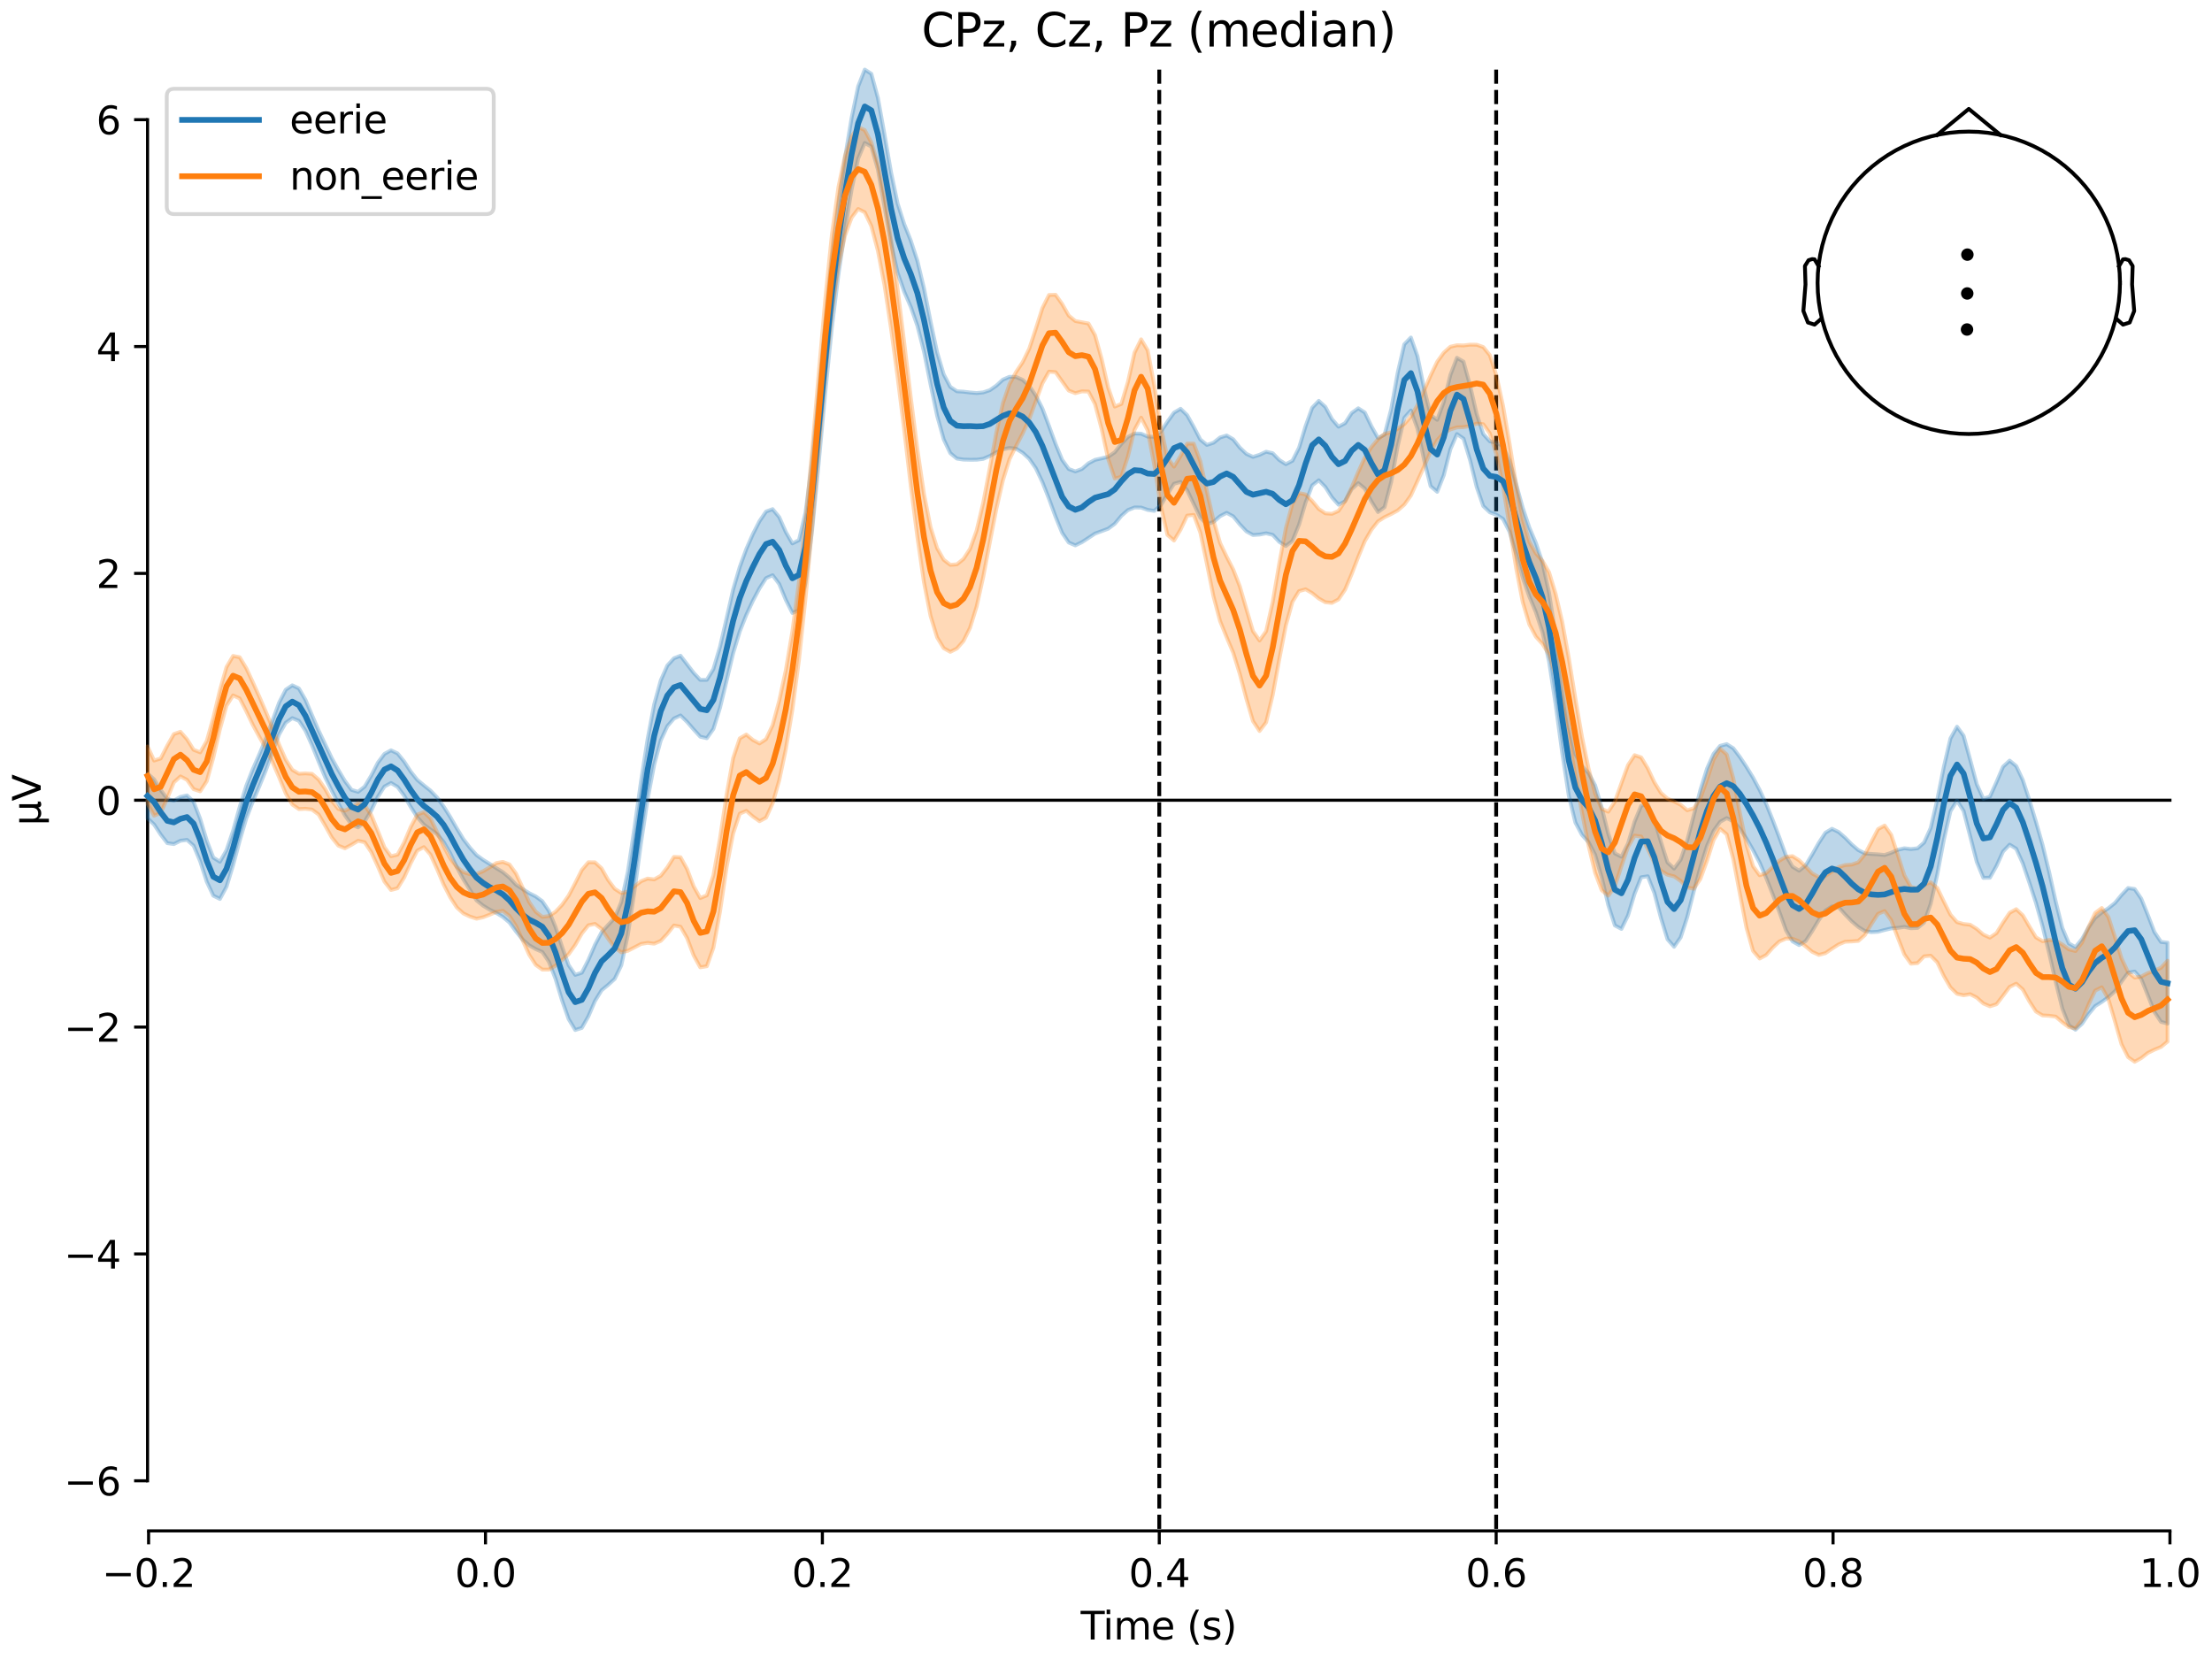 <?xml version="1.0" encoding="utf-8" standalone="no"?>
<!DOCTYPE svg PUBLIC "-//W3C//DTD SVG 1.1//EN"
  "http://www.w3.org/Graphics/SVG/1.1/DTD/svg11.dtd">
<svg xmlns:xlink="http://www.w3.org/1999/xlink" width="576pt" height="432pt" viewBox="0 0 576 432" xmlns="http://www.w3.org/2000/svg" version="1.1">
 <defs>
  <style type="text/css">*{stroke-linejoin: round; stroke-linecap: butt}</style>
 </defs>
 <g id="figure_1">
  <g id="patch_1">
   <path d="M 0 432 
L 576 432 
L 576 0 
L 0 0 
z
" style="fill: #ffffff"/>
  </g>
  <g id="axes_1">
   <g id="patch_2">
    <path d="M 38.421 398.644 
L 565.048 398.644 
L 565.048 18.118 
L 38.421 18.118 
L 38.421 398.644 
z
" style="fill: none; opacity: 0"/>
   </g>
   <g id="patch_3">
    <path d="M 38.421 385.602 
L 38.421 31.16 
" style="fill: none; stroke: #000000; stroke-width: 0.8; stroke-linejoin: miter; stroke-linecap: square"/>
   </g>
   <g id="LineCollection_1">
    <path d="M 301.871 18.118 
L 301.871 398.644 
" clip-path="url(#p42e5360cf8)" style="fill: none; stroke-dasharray: 3.7,1.6; stroke-dashoffset: 0; stroke: #000000"/>
    <path d="M 389.597 18.118 
L 389.597 398.644 
" clip-path="url(#p42e5360cf8)" style="fill: none; stroke-dasharray: 3.7,1.6; stroke-dashoffset: 0; stroke: #000000"/>
   </g>
   <g id="matplotlib.axis_1">
    <g id="xtick_1">
     <g id="line2d_1">
      <defs>
       <path id="m1f4634a779" d="M 0 0 
L 0 3.5 
" style="stroke: #000000; stroke-width: 0.8"/>
      </defs>
      <g>
       <use xlink:href="#m1f4634a779" x="38.695" y="398.644" style="stroke: #000000; stroke-width: 0.8"/>
      </g>
     </g>
     <g id="text_1">
      <!-- −0.2 -->
      <g transform="translate(26.553 413.242) scale(0.1 -0.1)">
       <defs>
        <path id="DejaVuSans-2212" d="M 678 2272 
L 4684 2272 
L 4684 1741 
L 678 1741 
L 678 2272 
z
" transform="scale(0.016)"/>
        <path id="DejaVuSans-30" d="M 2034 4250 
Q 1547 4250 1301 3770 
Q 1056 3291 1056 2328 
Q 1056 1369 1301 889 
Q 1547 409 2034 409 
Q 2525 409 2770 889 
Q 3016 1369 3016 2328 
Q 3016 3291 2770 3770 
Q 2525 4250 2034 4250 
z
M 2034 4750 
Q 2819 4750 3233 4129 
Q 3647 3509 3647 2328 
Q 3647 1150 3233 529 
Q 2819 -91 2034 -91 
Q 1250 -91 836 529 
Q 422 1150 422 2328 
Q 422 3509 836 4129 
Q 1250 4750 2034 4750 
z
" transform="scale(0.016)"/>
        <path id="DejaVuSans-2e" d="M 684 794 
L 1344 794 
L 1344 0 
L 684 0 
L 684 794 
z
" transform="scale(0.016)"/>
        <path id="DejaVuSans-32" d="M 1228 531 
L 3431 531 
L 3431 0 
L 469 0 
L 469 531 
Q 828 903 1448 1529 
Q 2069 2156 2228 2338 
Q 2531 2678 2651 2914 
Q 2772 3150 2772 3378 
Q 2772 3750 2511 3984 
Q 2250 4219 1831 4219 
Q 1534 4219 1204 4116 
Q 875 4013 500 3803 
L 500 4441 
Q 881 4594 1212 4672 
Q 1544 4750 1819 4750 
Q 2544 4750 2975 4387 
Q 3406 4025 3406 3419 
Q 3406 3131 3298 2873 
Q 3191 2616 2906 2266 
Q 2828 2175 2409 1742 
Q 1991 1309 1228 531 
z
" transform="scale(0.016)"/>
       </defs>
       <use xlink:href="#DejaVuSans-2212"/>
       <use xlink:href="#DejaVuSans-30" transform="translate(83.789 0)"/>
       <use xlink:href="#DejaVuSans-2e" transform="translate(147.412 0)"/>
       <use xlink:href="#DejaVuSans-32" transform="translate(179.199 0)"/>
      </g>
     </g>
    </g>
    <g id="xtick_2">
     <g id="line2d_2">
      <g>
       <use xlink:href="#m1f4634a779" x="126.42" y="398.644" style="stroke: #000000; stroke-width: 0.8"/>
      </g>
     </g>
     <g id="text_2">
      <!-- 0.0 -->
      <g transform="translate(118.469 413.242) scale(0.1 -0.1)">
       <use xlink:href="#DejaVuSans-30"/>
       <use xlink:href="#DejaVuSans-2e" transform="translate(63.623 0)"/>
       <use xlink:href="#DejaVuSans-30" transform="translate(95.41 0)"/>
      </g>
     </g>
    </g>
    <g id="xtick_3">
     <g id="line2d_3">
      <g>
       <use xlink:href="#m1f4634a779" x="214.146" y="398.644" style="stroke: #000000; stroke-width: 0.8"/>
      </g>
     </g>
     <g id="text_3">
      <!-- 0.2 -->
      <g transform="translate(206.194 413.242) scale(0.1 -0.1)">
       <use xlink:href="#DejaVuSans-30"/>
       <use xlink:href="#DejaVuSans-2e" transform="translate(63.623 0)"/>
       <use xlink:href="#DejaVuSans-32" transform="translate(95.41 0)"/>
      </g>
     </g>
    </g>
    <g id="xtick_4">
     <g id="line2d_4">
      <g>
       <use xlink:href="#m1f4634a779" x="301.871" y="398.644" style="stroke: #000000; stroke-width: 0.8"/>
      </g>
     </g>
     <g id="text_4">
      <!-- 0.4 -->
      <g transform="translate(293.92 413.242) scale(0.1 -0.1)">
       <defs>
        <path id="DejaVuSans-34" d="M 2419 4116 
L 825 1625 
L 2419 1625 
L 2419 4116 
z
M 2253 4666 
L 3047 4666 
L 3047 1625 
L 3713 1625 
L 3713 1100 
L 3047 1100 
L 3047 0 
L 2419 0 
L 2419 1100 
L 313 1100 
L 313 1709 
L 2253 4666 
z
" transform="scale(0.016)"/>
       </defs>
       <use xlink:href="#DejaVuSans-30"/>
       <use xlink:href="#DejaVuSans-2e" transform="translate(63.623 0)"/>
       <use xlink:href="#DejaVuSans-34" transform="translate(95.41 0)"/>
      </g>
     </g>
    </g>
    <g id="xtick_5">
     <g id="line2d_5">
      <g>
       <use xlink:href="#m1f4634a779" x="389.597" y="398.644" style="stroke: #000000; stroke-width: 0.8"/>
      </g>
     </g>
     <g id="text_5">
      <!-- 0.6 -->
      <g transform="translate(381.645 413.242) scale(0.1 -0.1)">
       <defs>
        <path id="DejaVuSans-36" d="M 2113 2584 
Q 1688 2584 1439 2293 
Q 1191 2003 1191 1497 
Q 1191 994 1439 701 
Q 1688 409 2113 409 
Q 2538 409 2786 701 
Q 3034 994 3034 1497 
Q 3034 2003 2786 2293 
Q 2538 2584 2113 2584 
z
M 3366 4563 
L 3366 3988 
Q 3128 4100 2886 4159 
Q 2644 4219 2406 4219 
Q 1781 4219 1451 3797 
Q 1122 3375 1075 2522 
Q 1259 2794 1537 2939 
Q 1816 3084 2150 3084 
Q 2853 3084 3261 2657 
Q 3669 2231 3669 1497 
Q 3669 778 3244 343 
Q 2819 -91 2113 -91 
Q 1303 -91 875 529 
Q 447 1150 447 2328 
Q 447 3434 972 4092 
Q 1497 4750 2381 4750 
Q 2619 4750 2861 4703 
Q 3103 4656 3366 4563 
z
" transform="scale(0.016)"/>
       </defs>
       <use xlink:href="#DejaVuSans-30"/>
       <use xlink:href="#DejaVuSans-2e" transform="translate(63.623 0)"/>
       <use xlink:href="#DejaVuSans-36" transform="translate(95.41 0)"/>
      </g>
     </g>
    </g>
    <g id="xtick_6">
     <g id="line2d_6">
      <g>
       <use xlink:href="#m1f4634a779" x="477.323" y="398.644" style="stroke: #000000; stroke-width: 0.8"/>
      </g>
     </g>
     <g id="text_6">
      <!-- 0.8 -->
      <g transform="translate(469.371 413.242) scale(0.1 -0.1)">
       <defs>
        <path id="DejaVuSans-38" d="M 2034 2216 
Q 1584 2216 1326 1975 
Q 1069 1734 1069 1313 
Q 1069 891 1326 650 
Q 1584 409 2034 409 
Q 2484 409 2743 651 
Q 3003 894 3003 1313 
Q 3003 1734 2745 1975 
Q 2488 2216 2034 2216 
z
M 1403 2484 
Q 997 2584 770 2862 
Q 544 3141 544 3541 
Q 544 4100 942 4425 
Q 1341 4750 2034 4750 
Q 2731 4750 3128 4425 
Q 3525 4100 3525 3541 
Q 3525 3141 3298 2862 
Q 3072 2584 2669 2484 
Q 3125 2378 3379 2068 
Q 3634 1759 3634 1313 
Q 3634 634 3220 271 
Q 2806 -91 2034 -91 
Q 1263 -91 848 271 
Q 434 634 434 1313 
Q 434 1759 690 2068 
Q 947 2378 1403 2484 
z
M 1172 3481 
Q 1172 3119 1398 2916 
Q 1625 2713 2034 2713 
Q 2441 2713 2670 2916 
Q 2900 3119 2900 3481 
Q 2900 3844 2670 4047 
Q 2441 4250 2034 4250 
Q 1625 4250 1398 4047 
Q 1172 3844 1172 3481 
z
" transform="scale(0.016)"/>
       </defs>
       <use xlink:href="#DejaVuSans-30"/>
       <use xlink:href="#DejaVuSans-2e" transform="translate(63.623 0)"/>
       <use xlink:href="#DejaVuSans-38" transform="translate(95.41 0)"/>
      </g>
     </g>
    </g>
    <g id="xtick_7">
     <g id="line2d_7">
      <g>
       <use xlink:href="#m1f4634a779" x="565.048" y="398.644" style="stroke: #000000; stroke-width: 0.8"/>
      </g>
     </g>
     <g id="text_7">
      <!-- 1.0 -->
      <g transform="translate(557.097 413.242) scale(0.1 -0.1)">
       <defs>
        <path id="DejaVuSans-31" d="M 794 531 
L 1825 531 
L 1825 4091 
L 703 3866 
L 703 4441 
L 1819 4666 
L 2450 4666 
L 2450 531 
L 3481 531 
L 3481 0 
L 794 0 
L 794 531 
z
" transform="scale(0.016)"/>
       </defs>
       <use xlink:href="#DejaVuSans-31"/>
       <use xlink:href="#DejaVuSans-2e" transform="translate(63.623 0)"/>
       <use xlink:href="#DejaVuSans-30" transform="translate(95.41 0)"/>
      </g>
     </g>
    </g>
    <g id="text_8">
     <!-- Time (s) -->
     <g transform="translate(281.405 426.92) scale(0.1 -0.1)">
      <defs>
       <path id="DejaVuSans-54" d="M -19 4666 
L 3928 4666 
L 3928 4134 
L 2272 4134 
L 2272 0 
L 1638 0 
L 1638 4134 
L -19 4134 
L -19 4666 
z
" transform="scale(0.016)"/>
       <path id="DejaVuSans-69" d="M 603 3500 
L 1178 3500 
L 1178 0 
L 603 0 
L 603 3500 
z
M 603 4863 
L 1178 4863 
L 1178 4134 
L 603 4134 
L 603 4863 
z
" transform="scale(0.016)"/>
       <path id="DejaVuSans-6d" d="M 3328 2828 
Q 3544 3216 3844 3400 
Q 4144 3584 4550 3584 
Q 5097 3584 5394 3201 
Q 5691 2819 5691 2113 
L 5691 0 
L 5113 0 
L 5113 2094 
Q 5113 2597 4934 2840 
Q 4756 3084 4391 3084 
Q 3944 3084 3684 2787 
Q 3425 2491 3425 1978 
L 3425 0 
L 2847 0 
L 2847 2094 
Q 2847 2600 2669 2842 
Q 2491 3084 2119 3084 
Q 1678 3084 1418 2786 
Q 1159 2488 1159 1978 
L 1159 0 
L 581 0 
L 581 3500 
L 1159 3500 
L 1159 2956 
Q 1356 3278 1631 3431 
Q 1906 3584 2284 3584 
Q 2666 3584 2933 3390 
Q 3200 3197 3328 2828 
z
" transform="scale(0.016)"/>
       <path id="DejaVuSans-65" d="M 3597 1894 
L 3597 1613 
L 953 1613 
Q 991 1019 1311 708 
Q 1631 397 2203 397 
Q 2534 397 2845 478 
Q 3156 559 3463 722 
L 3463 178 
Q 3153 47 2828 -22 
Q 2503 -91 2169 -91 
Q 1331 -91 842 396 
Q 353 884 353 1716 
Q 353 2575 817 3079 
Q 1281 3584 2069 3584 
Q 2775 3584 3186 3129 
Q 3597 2675 3597 1894 
z
M 3022 2063 
Q 3016 2534 2758 2815 
Q 2500 3097 2075 3097 
Q 1594 3097 1305 2825 
Q 1016 2553 972 2059 
L 3022 2063 
z
" transform="scale(0.016)"/>
       <path id="DejaVuSans-20" transform="scale(0.016)"/>
       <path id="DejaVuSans-28" d="M 1984 4856 
Q 1566 4138 1362 3434 
Q 1159 2731 1159 2009 
Q 1159 1288 1364 580 
Q 1569 -128 1984 -844 
L 1484 -844 
Q 1016 -109 783 600 
Q 550 1309 550 2009 
Q 550 2706 781 3412 
Q 1013 4119 1484 4856 
L 1984 4856 
z
" transform="scale(0.016)"/>
       <path id="DejaVuSans-73" d="M 2834 3397 
L 2834 2853 
Q 2591 2978 2328 3040 
Q 2066 3103 1784 3103 
Q 1356 3103 1142 2972 
Q 928 2841 928 2578 
Q 928 2378 1081 2264 
Q 1234 2150 1697 2047 
L 1894 2003 
Q 2506 1872 2764 1633 
Q 3022 1394 3022 966 
Q 3022 478 2636 193 
Q 2250 -91 1575 -91 
Q 1294 -91 989 -36 
Q 684 19 347 128 
L 347 722 
Q 666 556 975 473 
Q 1284 391 1588 391 
Q 1994 391 2212 530 
Q 2431 669 2431 922 
Q 2431 1156 2273 1281 
Q 2116 1406 1581 1522 
L 1381 1569 
Q 847 1681 609 1914 
Q 372 2147 372 2553 
Q 372 3047 722 3315 
Q 1072 3584 1716 3584 
Q 2034 3584 2315 3537 
Q 2597 3491 2834 3397 
z
" transform="scale(0.016)"/>
       <path id="DejaVuSans-29" d="M 513 4856 
L 1013 4856 
Q 1481 4119 1714 3412 
Q 1947 2706 1947 2009 
Q 1947 1309 1714 600 
Q 1481 -109 1013 -844 
L 513 -844 
Q 928 -128 1133 580 
Q 1338 1288 1338 2009 
Q 1338 2731 1133 3434 
Q 928 4138 513 4856 
z
" transform="scale(0.016)"/>
      </defs>
      <use xlink:href="#DejaVuSans-54"/>
      <use xlink:href="#DejaVuSans-69" transform="translate(57.959 0)"/>
      <use xlink:href="#DejaVuSans-6d" transform="translate(85.742 0)"/>
      <use xlink:href="#DejaVuSans-65" transform="translate(183.154 0)"/>
      <use xlink:href="#DejaVuSans-20" transform="translate(244.678 0)"/>
      <use xlink:href="#DejaVuSans-28" transform="translate(276.465 0)"/>
      <use xlink:href="#DejaVuSans-73" transform="translate(315.479 0)"/>
      <use xlink:href="#DejaVuSans-29" transform="translate(367.578 0)"/>
     </g>
    </g>
   </g>
   <g id="matplotlib.axis_2">
    <g id="ytick_1">
     <g id="line2d_8">
      <defs>
       <path id="m5a591a705a" d="M 0 0 
L -3.5 0 
" style="stroke: #000000; stroke-width: 0.8"/>
      </defs>
      <g>
       <use xlink:href="#m5a591a705a" x="38.421" y="385.602" style="stroke: #000000; stroke-width: 0.8"/>
      </g>
     </g>
     <g id="text_9">
      <!-- −6 -->
      <g transform="translate(16.678 389.401) scale(0.1 -0.1)">
       <use xlink:href="#DejaVuSans-2212"/>
       <use xlink:href="#DejaVuSans-36" transform="translate(83.789 0)"/>
      </g>
     </g>
    </g>
    <g id="ytick_2">
     <g id="line2d_9">
      <g>
       <use xlink:href="#m5a591a705a" x="38.421" y="326.528" style="stroke: #000000; stroke-width: 0.8"/>
      </g>
     </g>
     <g id="text_10">
      <!-- −4 -->
      <g transform="translate(16.678 330.327) scale(0.1 -0.1)">
       <use xlink:href="#DejaVuSans-2212"/>
       <use xlink:href="#DejaVuSans-34" transform="translate(83.789 0)"/>
      </g>
     </g>
    </g>
    <g id="ytick_3">
     <g id="line2d_10">
      <g>
       <use xlink:href="#m5a591a705a" x="38.421" y="267.455" style="stroke: #000000; stroke-width: 0.8"/>
      </g>
     </g>
     <g id="text_11">
      <!-- −2 -->
      <g transform="translate(16.678 271.254) scale(0.1 -0.1)">
       <use xlink:href="#DejaVuSans-2212"/>
       <use xlink:href="#DejaVuSans-32" transform="translate(83.789 0)"/>
      </g>
     </g>
    </g>
    <g id="ytick_4">
     <g id="line2d_11">
      <g>
       <use xlink:href="#m5a591a705a" x="38.421" y="208.381" style="stroke: #000000; stroke-width: 0.8"/>
      </g>
     </g>
     <g id="text_12">
      <!-- 0 -->
      <g transform="translate(25.058 212.18) scale(0.1 -0.1)">
       <use xlink:href="#DejaVuSans-30"/>
      </g>
     </g>
    </g>
    <g id="ytick_5">
     <g id="line2d_12">
      <g>
       <use xlink:href="#m5a591a705a" x="38.421" y="149.307" style="stroke: #000000; stroke-width: 0.8"/>
      </g>
     </g>
     <g id="text_13">
      <!-- 2 -->
      <g transform="translate(25.058 153.107) scale(0.1 -0.1)">
       <use xlink:href="#DejaVuSans-32"/>
      </g>
     </g>
    </g>
    <g id="ytick_6">
     <g id="line2d_13">
      <g>
       <use xlink:href="#m5a591a705a" x="38.421" y="90.234" style="stroke: #000000; stroke-width: 0.8"/>
      </g>
     </g>
     <g id="text_14">
      <!-- 4 -->
      <g transform="translate(25.058 94.033) scale(0.1 -0.1)">
       <use xlink:href="#DejaVuSans-34"/>
      </g>
     </g>
    </g>
    <g id="ytick_7">
     <g id="line2d_14">
      <g>
       <use xlink:href="#m5a591a705a" x="38.421" y="31.16" style="stroke: #000000; stroke-width: 0.8"/>
      </g>
     </g>
     <g id="text_15">
      <!-- 6 -->
      <g transform="translate(25.058 34.959) scale(0.1 -0.1)">
       <use xlink:href="#DejaVuSans-36"/>
      </g>
     </g>
    </g>
    <g id="text_16">
     <!-- µV -->
     <g transform="translate(10.599 214.982) rotate(-90) scale(0.1 -0.1)">
      <defs>
       <path id="DejaVuSans-b5" d="M 544 -1331 
L 544 3500 
L 1119 3500 
L 1119 1325 
Q 1119 872 1334 640 
Q 1550 409 1972 409 
Q 2434 409 2667 671 
Q 2900 934 2900 1459 
L 2900 3500 
L 3475 3500 
L 3475 806 
Q 3475 619 3529 530 
Q 3584 441 3700 441 
Q 3728 441 3778 458 
Q 3828 475 3916 513 
L 3916 50 
Q 3788 -22 3673 -56 
Q 3559 -91 3450 -91 
Q 3234 -91 3106 31 
Q 2978 153 2931 403 
Q 2775 156 2548 32 
Q 2322 -91 2016 -91 
Q 1697 -91 1473 31 
Q 1250 153 1119 397 
L 1119 -1331 
L 544 -1331 
z
" transform="scale(0.016)"/>
       <path id="DejaVuSans-56" d="M 1831 0 
L 50 4666 
L 709 4666 
L 2188 738 
L 3669 4666 
L 4325 4666 
L 2547 0 
L 1831 0 
z
" transform="scale(0.016)"/>
      </defs>
      <use xlink:href="#DejaVuSans-b5"/>
      <use xlink:href="#DejaVuSans-56" transform="translate(63.623 0)"/>
     </g>
    </g>
   </g>
   <g id="patch_4">
    <path d="M 38.695 398.644 
L 565.048 398.644 
" style="fill: none; stroke: #000000; stroke-width: 0.8; stroke-linejoin: miter; stroke-linecap: square"/>
   </g>
   <g id="patch_5">
    <path d="M 38.421 208.381 
L 565.048 208.381 
" style="fill: none; stroke: #000000; stroke-width: 0.8; stroke-linejoin: miter; stroke-linecap: square"/>
   </g>
   <g id="text_17">
    <!-- CPz, Cz, Pz (median) -->
    <g transform="translate(239.964 12.118) scale(0.12 -0.12)">
     <defs>
      <path id="DejaVuSans-43" d="M 4122 4306 
L 4122 3641 
Q 3803 3938 3442 4084 
Q 3081 4231 2675 4231 
Q 1875 4231 1450 3742 
Q 1025 3253 1025 2328 
Q 1025 1406 1450 917 
Q 1875 428 2675 428 
Q 3081 428 3442 575 
Q 3803 722 4122 1019 
L 4122 359 
Q 3791 134 3420 21 
Q 3050 -91 2638 -91 
Q 1578 -91 968 557 
Q 359 1206 359 2328 
Q 359 3453 968 4101 
Q 1578 4750 2638 4750 
Q 3056 4750 3426 4639 
Q 3797 4528 4122 4306 
z
" transform="scale(0.016)"/>
      <path id="DejaVuSans-50" d="M 1259 4147 
L 1259 2394 
L 2053 2394 
Q 2494 2394 2734 2622 
Q 2975 2850 2975 3272 
Q 2975 3691 2734 3919 
Q 2494 4147 2053 4147 
L 1259 4147 
z
M 628 4666 
L 2053 4666 
Q 2838 4666 3239 4311 
Q 3641 3956 3641 3272 
Q 3641 2581 3239 2228 
Q 2838 1875 2053 1875 
L 1259 1875 
L 1259 0 
L 628 0 
L 628 4666 
z
" transform="scale(0.016)"/>
      <path id="DejaVuSans-7a" d="M 353 3500 
L 3084 3500 
L 3084 2975 
L 922 459 
L 3084 459 
L 3084 0 
L 275 0 
L 275 525 
L 2438 3041 
L 353 3041 
L 353 3500 
z
" transform="scale(0.016)"/>
      <path id="DejaVuSans-2c" d="M 750 794 
L 1409 794 
L 1409 256 
L 897 -744 
L 494 -744 
L 750 256 
L 750 794 
z
" transform="scale(0.016)"/>
      <path id="DejaVuSans-64" d="M 2906 2969 
L 2906 4863 
L 3481 4863 
L 3481 0 
L 2906 0 
L 2906 525 
Q 2725 213 2448 61 
Q 2172 -91 1784 -91 
Q 1150 -91 751 415 
Q 353 922 353 1747 
Q 353 2572 751 3078 
Q 1150 3584 1784 3584 
Q 2172 3584 2448 3432 
Q 2725 3281 2906 2969 
z
M 947 1747 
Q 947 1113 1208 752 
Q 1469 391 1925 391 
Q 2381 391 2643 752 
Q 2906 1113 2906 1747 
Q 2906 2381 2643 2742 
Q 2381 3103 1925 3103 
Q 1469 3103 1208 2742 
Q 947 2381 947 1747 
z
" transform="scale(0.016)"/>
      <path id="DejaVuSans-61" d="M 2194 1759 
Q 1497 1759 1228 1600 
Q 959 1441 959 1056 
Q 959 750 1161 570 
Q 1363 391 1709 391 
Q 2188 391 2477 730 
Q 2766 1069 2766 1631 
L 2766 1759 
L 2194 1759 
z
M 3341 1997 
L 3341 0 
L 2766 0 
L 2766 531 
Q 2569 213 2275 61 
Q 1981 -91 1556 -91 
Q 1019 -91 701 211 
Q 384 513 384 1019 
Q 384 1609 779 1909 
Q 1175 2209 1959 2209 
L 2766 2209 
L 2766 2266 
Q 2766 2663 2505 2880 
Q 2244 3097 1772 3097 
Q 1472 3097 1187 3025 
Q 903 2953 641 2809 
L 641 3341 
Q 956 3463 1253 3523 
Q 1550 3584 1831 3584 
Q 2591 3584 2966 3190 
Q 3341 2797 3341 1997 
z
" transform="scale(0.016)"/>
      <path id="DejaVuSans-6e" d="M 3513 2113 
L 3513 0 
L 2938 0 
L 2938 2094 
Q 2938 2591 2744 2837 
Q 2550 3084 2163 3084 
Q 1697 3084 1428 2787 
Q 1159 2491 1159 1978 
L 1159 0 
L 581 0 
L 581 3500 
L 1159 3500 
L 1159 2956 
Q 1366 3272 1645 3428 
Q 1925 3584 2291 3584 
Q 2894 3584 3203 3211 
Q 3513 2838 3513 2113 
z
" transform="scale(0.016)"/>
     </defs>
     <use xlink:href="#DejaVuSans-43"/>
     <use xlink:href="#DejaVuSans-50" transform="translate(69.824 0)"/>
     <use xlink:href="#DejaVuSans-7a" transform="translate(130.127 0)"/>
     <use xlink:href="#DejaVuSans-2c" transform="translate(182.617 0)"/>
     <use xlink:href="#DejaVuSans-20" transform="translate(214.404 0)"/>
     <use xlink:href="#DejaVuSans-43" transform="translate(246.191 0)"/>
     <use xlink:href="#DejaVuSans-7a" transform="translate(316.016 0)"/>
     <use xlink:href="#DejaVuSans-2c" transform="translate(368.506 0)"/>
     <use xlink:href="#DejaVuSans-20" transform="translate(400.293 0)"/>
     <use xlink:href="#DejaVuSans-50" transform="translate(432.08 0)"/>
     <use xlink:href="#DejaVuSans-7a" transform="translate(492.383 0)"/>
     <use xlink:href="#DejaVuSans-20" transform="translate(544.873 0)"/>
     <use xlink:href="#DejaVuSans-28" transform="translate(576.66 0)"/>
     <use xlink:href="#DejaVuSans-6d" transform="translate(615.674 0)"/>
     <use xlink:href="#DejaVuSans-65" transform="translate(713.086 0)"/>
     <use xlink:href="#DejaVuSans-64" transform="translate(774.609 0)"/>
     <use xlink:href="#DejaVuSans-69" transform="translate(838.086 0)"/>
     <use xlink:href="#DejaVuSans-61" transform="translate(865.869 0)"/>
     <use xlink:href="#DejaVuSans-6e" transform="translate(927.148 0)"/>
     <use xlink:href="#DejaVuSans-29" transform="translate(990.527 0)"/>
    </g>
   </g>
   <g id="legend_1">
    <g id="patch_6">
     <path d="M 45.421 55.753 
L 126.563 55.753 
Q 128.563 55.753 128.563 53.753 
L 128.563 25.118 
Q 128.563 23.118 126.563 23.118 
L 45.421 23.118 
Q 43.421 23.118 43.421 25.118 
L 43.421 53.753 
Q 43.421 55.753 45.421 55.753 
z
" style="fill: #ffffff; opacity: 0.8; stroke: #cccccc; stroke-linejoin: miter"/>
    </g>
    <g id="line2d_15">
     <path d="M 47.421 31.217 
L 57.421 31.217 
L 67.421 31.217 
" style="fill: none; stroke: #1f77b4; stroke-width: 1.5; stroke-linecap: square"/>
    </g>
    <g id="text_18">
     <!-- eerie -->
     <g transform="translate(75.421 34.717) scale(0.1 -0.1)">
      <defs>
       <path id="DejaVuSans-72" d="M 2631 2963 
Q 2534 3019 2420 3045 
Q 2306 3072 2169 3072 
Q 1681 3072 1420 2755 
Q 1159 2438 1159 1844 
L 1159 0 
L 581 0 
L 581 3500 
L 1159 3500 
L 1159 2956 
Q 1341 3275 1631 3429 
Q 1922 3584 2338 3584 
Q 2397 3584 2469 3576 
Q 2541 3569 2628 3553 
L 2631 2963 
z
" transform="scale(0.016)"/>
      </defs>
      <use xlink:href="#DejaVuSans-65"/>
      <use xlink:href="#DejaVuSans-65" transform="translate(61.523 0)"/>
      <use xlink:href="#DejaVuSans-72" transform="translate(123.047 0)"/>
      <use xlink:href="#DejaVuSans-69" transform="translate(164.16 0)"/>
      <use xlink:href="#DejaVuSans-65" transform="translate(191.943 0)"/>
     </g>
    </g>
    <g id="line2d_16">
     <path d="M 47.421 45.895 
L 57.421 45.895 
L 67.421 45.895 
" style="fill: none; stroke: #ff7f0e; stroke-width: 1.5; stroke-linecap: square"/>
    </g>
    <g id="text_19">
     <!-- non_eerie -->
     <g transform="translate(75.421 49.395) scale(0.1 -0.1)">
      <defs>
       <path id="DejaVuSans-6f" d="M 1959 3097 
Q 1497 3097 1228 2736 
Q 959 2375 959 1747 
Q 959 1119 1226 758 
Q 1494 397 1959 397 
Q 2419 397 2687 759 
Q 2956 1122 2956 1747 
Q 2956 2369 2687 2733 
Q 2419 3097 1959 3097 
z
M 1959 3584 
Q 2709 3584 3137 3096 
Q 3566 2609 3566 1747 
Q 3566 888 3137 398 
Q 2709 -91 1959 -91 
Q 1206 -91 779 398 
Q 353 888 353 1747 
Q 353 2609 779 3096 
Q 1206 3584 1959 3584 
z
" transform="scale(0.016)"/>
       <path id="DejaVuSans-5f" d="M 3263 -1063 
L 3263 -1509 
L -63 -1509 
L -63 -1063 
L 3263 -1063 
z
" transform="scale(0.016)"/>
      </defs>
      <use xlink:href="#DejaVuSans-6e"/>
      <use xlink:href="#DejaVuSans-6f" transform="translate(63.379 0)"/>
      <use xlink:href="#DejaVuSans-6e" transform="translate(124.561 0)"/>
      <use xlink:href="#DejaVuSans-5f" transform="translate(187.939 0)"/>
      <use xlink:href="#DejaVuSans-65" transform="translate(237.939 0)"/>
      <use xlink:href="#DejaVuSans-65" transform="translate(299.463 0)"/>
      <use xlink:href="#DejaVuSans-72" transform="translate(360.986 0)"/>
      <use xlink:href="#DejaVuSans-69" transform="translate(402.1 0)"/>
      <use xlink:href="#DejaVuSans-65" transform="translate(429.883 0)"/>
     </g>
    </g>
   </g>
   <g id="FillBetweenPolyCollection_1">
    <defs>
     <path id="m575b4a3daf" d="M 38.421 -230.597 
L 38.421 -218.92 
L 40.134 -217.291 
L 41.847 -214.68 
L 43.561 -212.455 
L 45.274 -212.206 
L 46.988 -213.068 
L 48.701 -213.29 
L 50.414 -211.782 
L 52.128 -207.71 
L 53.841 -202.405 
L 55.554 -198.763 
L 57.268 -197.918 
L 58.981 -201.08 
L 60.695 -206.686 
L 62.408 -213.059 
L 64.121 -218.848 
L 65.835 -223.267 
L 67.548 -227.295 
L 69.262 -231.486 
L 70.975 -236.268 
L 72.688 -240.781 
L 74.402 -243.794 
L 76.115 -245.002 
L 77.829 -244.297 
L 79.542 -241.721 
L 81.255 -237.908 
L 82.969 -233.685 
L 84.682 -229.586 
L 86.395 -226.078 
L 88.109 -222.787 
L 89.822 -219.675 
L 91.536 -217.277 
L 93.249 -216.554 
L 94.962 -218.089 
L 96.676 -220.932 
L 98.389 -224.507 
L 100.103 -227.179 
L 101.816 -228.117 
L 103.529 -227.092 
L 105.243 -224.803 
L 106.956 -221.861 
L 108.67 -219.186 
L 110.383 -217.262 
L 112.096 -216.003 
L 113.81 -214.784 
L 115.523 -212.76 
L 117.237 -209.804 
L 118.95 -206.197 
L 120.663 -203.009 
L 122.377 -200.265 
L 124.09 -197.531 
L 125.803 -196.157 
L 127.517 -195.123 
L 129.23 -194.286 
L 130.944 -193.231 
L 132.657 -191.786 
L 134.37 -189.451 
L 136.084 -187.356 
L 137.797 -185.841 
L 139.511 -184.856 
L 141.224 -184.104 
L 142.937 -181.55 
L 144.651 -177.144 
L 146.364 -171.476 
L 148.078 -166.616 
L 149.791 -163.791 
L 151.504 -164.327 
L 153.218 -167.345 
L 154.931 -171.333 
L 156.644 -174.121 
L 158.358 -175.534 
L 160.071 -177.104 
L 161.785 -180.636 
L 163.498 -188.604 
L 165.211 -199.954 
L 166.925 -212.522 
L 168.638 -223.869 
L 170.352 -232.876 
L 172.065 -239.209 
L 173.778 -242.904 
L 175.492 -244.896 
L 177.205 -245.695 
L 178.919 -244.015 
L 180.632 -242.042 
L 182.345 -240.161 
L 184.059 -239.773 
L 185.772 -242.186 
L 187.486 -247.677 
L 189.199 -254.714 
L 190.912 -261.888 
L 192.626 -267.553 
L 194.339 -271.877 
L 196.052 -275.553 
L 197.766 -278.788 
L 199.479 -281.454 
L 201.193 -282.212 
L 202.906 -279.922 
L 204.619 -275.796 
L 206.333 -272.392 
L 208.046 -273.088 
L 209.76 -280.199 
L 211.473 -293.908 
L 213.186 -311.412 
L 214.9 -329.795 
L 216.613 -346.686 
L 218.327 -360.521 
L 220.04 -372.152 
L 221.753 -382.611 
L 223.467 -390.724 
L 225.18 -394.763 
L 226.893 -393.828 
L 228.607 -387.829 
L 230.32 -378.15 
L 232.034 -368.574 
L 233.747 -360.928 
L 235.46 -356.038 
L 237.174 -352.075 
L 238.887 -347.159 
L 240.601 -340.454 
L 242.314 -331.925 
L 244.027 -323.758 
L 245.741 -317.592 
L 247.454 -313.997 
L 249.168 -312.577 
L 250.881 -312.325 
L 252.594 -312.278 
L 254.308 -312.29 
L 256.021 -312.51 
L 257.735 -313.254 
L 259.448 -314.21 
L 261.161 -314.996 
L 262.875 -315.343 
L 264.588 -315.16 
L 266.301 -314.094 
L 268.015 -312.522 
L 269.728 -310.06 
L 271.442 -306.459 
L 273.155 -302.123 
L 274.868 -297.439 
L 276.582 -293.236 
L 278.295 -290.728 
L 280.009 -289.982 
L 281.722 -290.808 
L 283.435 -291.924 
L 285.149 -293.059 
L 286.862 -293.691 
L 288.576 -294.329 
L 290.289 -295.605 
L 292.002 -297.67 
L 293.716 -299.177 
L 295.429 -299.852 
L 297.142 -299.835 
L 298.856 -299.226 
L 300.569 -298.966 
L 302.283 -300.447 
L 303.996 -303.334 
L 305.709 -306.02 
L 307.423 -306.515 
L 309.136 -304.32 
L 310.85 -300.765 
L 312.563 -297.228 
L 314.276 -295.496 
L 315.99 -296.085 
L 317.703 -297.578 
L 319.417 -298.459 
L 321.13 -297.534 
L 322.843 -295.455 
L 324.557 -293.632 
L 326.27 -292.683 
L 327.984 -292.801 
L 329.697 -293.127 
L 331.41 -292.723 
L 333.124 -290.898 
L 334.837 -289.826 
L 336.55 -291.143 
L 338.264 -295.378 
L 339.977 -301.15 
L 341.691 -305.59 
L 343.404 -306.934 
L 345.117 -305.174 
L 346.831 -302.487 
L 348.544 -300.575 
L 350.258 -301.486 
L 351.971 -304.6 
L 353.684 -306.179 
L 355.398 -304.766 
L 357.111 -301.42 
L 358.825 -298.67 
L 360.538 -299.935 
L 362.251 -306.456 
L 363.965 -315.871 
L 365.678 -323.183 
L 367.391 -325.107 
L 369.105 -320.38 
L 370.818 -312.276 
L 372.532 -305.389 
L 374.245 -303.934 
L 375.958 -308.252 
L 377.672 -315.002 
L 379.385 -318.973 
L 381.099 -317.784 
L 382.812 -312.153 
L 384.525 -305.185 
L 386.239 -300.217 
L 387.952 -298.589 
L 389.666 -297.961 
L 391.379 -296.875 
L 393.092 -293.506 
L 394.806 -287.761 
L 396.519 -281.571 
L 398.233 -276.662 
L 399.946 -272.549 
L 401.659 -267.365 
L 403.373 -259.744 
L 405.086 -248.581 
L 406.799 -235.921 
L 408.513 -224.801 
L 410.226 -217.812 
L 411.94 -214.596 
L 413.653 -212.711 
L 415.366 -209.436 
L 417.08 -203.54 
L 418.793 -196.317 
L 420.507 -191.017 
L 422.22 -190.114 
L 423.933 -193.616 
L 425.647 -199.277 
L 427.36 -203.558 
L 429.074 -203.82 
L 430.787 -199.486 
L 432.5 -192.98 
L 434.214 -187.408 
L 435.927 -185.465 
L 437.64 -187.898 
L 439.354 -193.18 
L 441.067 -199.9 
L 442.781 -206.188 
L 444.494 -211.708 
L 446.207 -215.633 
L 447.921 -218.001 
L 449.634 -218.965 
L 451.348 -218.133 
L 453.061 -216.185 
L 454.774 -213.633 
L 456.488 -210.646 
L 458.201 -207.407 
L 459.915 -203.39 
L 461.628 -199.079 
L 463.341 -194.544 
L 465.055 -189.762 
L 466.768 -186.875 
L 468.482 -185.903 
L 470.195 -186.945 
L 471.908 -189.57 
L 473.622 -192.433 
L 475.335 -194.896 
L 477.048 -195.964 
L 478.762 -195.766 
L 480.475 -193.853 
L 482.189 -192.078 
L 483.902 -190.619 
L 485.615 -189.545 
L 487.329 -189.269 
L 489.042 -189.376 
L 490.756 -189.84 
L 492.469 -190.241 
L 494.182 -190.392 
L 495.896 -190.633 
L 497.609 -190.289 
L 499.323 -190.368 
L 501.036 -191.788 
L 502.749 -196.661 
L 504.463 -204.279 
L 506.176 -213.322 
L 507.889 -220.755 
L 509.603 -223.528 
L 511.316 -220.834 
L 513.03 -214.246 
L 514.743 -207.556 
L 516.456 -203.408 
L 518.17 -203.454 
L 519.883 -206.496 
L 521.597 -210.273 
L 523.31 -212.054 
L 525.023 -210.983 
L 526.737 -207.17 
L 528.45 -202.134 
L 530.164 -196.886 
L 531.877 -190.798 
L 533.59 -183.779 
L 535.304 -176.32 
L 537.017 -169.415 
L 538.731 -165.041 
L 540.444 -163.859 
L 542.157 -165.42 
L 543.871 -167.935 
L 545.584 -170.012 
L 547.297 -171.101 
L 549.011 -172.341 
L 550.724 -173.895 
L 552.438 -176.399 
L 554.151 -178.702 
L 555.864 -179.01 
L 557.578 -177.089 
L 559.291 -172.822 
L 561.005 -168.481 
L 562.718 -165.919 
L 564.431 -165.455 
L 564.431 -186.538 
L 564.431 -186.538 
L 562.718 -186.726 
L 561.005 -189.297 
L 559.291 -193.757 
L 557.578 -197.997 
L 555.864 -200.502 
L 554.151 -200.754 
L 552.438 -198.948 
L 550.724 -196.872 
L 549.011 -195.496 
L 547.297 -194.392 
L 545.584 -193.009 
L 543.871 -190.492 
L 542.157 -187.495 
L 540.444 -185.366 
L 538.731 -186.332 
L 537.017 -190.393 
L 535.304 -197.261 
L 533.59 -204.934 
L 531.877 -212 
L 530.164 -217.981 
L 528.45 -223.644 
L 526.737 -228.892 
L 525.023 -232.521 
L 523.31 -233.94 
L 521.597 -232.361 
L 519.883 -228.352 
L 518.17 -224.563 
L 516.456 -224.003 
L 514.743 -227.791 
L 513.03 -234.172 
L 511.316 -240.425 
L 509.603 -242.769 
L 507.889 -239.701 
L 506.176 -232.334 
L 504.463 -223.812 
L 502.749 -216.395 
L 501.036 -212.613 
L 499.323 -211.104 
L 497.609 -210.915 
L 495.896 -211.114 
L 494.182 -210.712 
L 492.469 -209.942 
L 490.756 -209.365 
L 489.042 -209.53 
L 487.329 -209.63 
L 485.615 -209.777 
L 483.902 -210.645 
L 482.189 -212.114 
L 480.475 -213.874 
L 478.762 -215.361 
L 477.048 -216.184 
L 475.335 -215.162 
L 473.622 -212.541 
L 471.908 -209.535 
L 470.195 -206.668 
L 468.482 -205.277 
L 466.768 -206.325 
L 465.055 -209.239 
L 463.341 -213.93 
L 461.628 -218.426 
L 459.915 -222.674 
L 458.201 -226.31 
L 456.488 -229.52 
L 454.774 -232.322 
L 453.061 -234.891 
L 451.348 -237.154 
L 449.634 -238.231 
L 447.921 -237.779 
L 446.207 -235.695 
L 444.494 -231.829 
L 442.781 -226.311 
L 441.067 -219.747 
L 439.354 -213.171 
L 437.64 -208.158 
L 435.927 -205.842 
L 434.214 -207.43 
L 432.5 -212.816 
L 430.787 -218.58 
L 429.074 -222.605 
L 427.36 -222.184 
L 425.647 -218.031 
L 423.933 -212.342 
L 422.22 -208.914 
L 420.507 -209.779 
L 418.793 -214.889 
L 417.08 -221.748 
L 415.366 -227.516 
L 413.653 -230.699 
L 411.94 -232.531 
L 410.226 -235.627 
L 408.513 -242.979 
L 406.799 -253.93 
L 405.086 -266.611 
L 403.373 -277.603 
L 401.659 -285.478 
L 399.946 -290.608 
L 398.233 -294.637 
L 396.519 -299.745 
L 394.806 -305.928 
L 393.092 -312.064 
L 391.379 -315.797 
L 389.666 -316.757 
L 387.952 -317.081 
L 386.239 -318.963 
L 384.525 -324.183 
L 382.812 -331.585 
L 381.099 -337.826 
L 379.385 -338.833 
L 377.672 -334.354 
L 375.958 -327.34 
L 374.245 -322.68 
L 372.532 -323.934 
L 370.818 -330.88 
L 369.105 -339.258 
L 367.391 -344.11 
L 365.678 -342.356 
L 363.965 -334.964 
L 362.251 -325.401 
L 360.538 -318.81 
L 358.825 -317.959 
L 357.111 -321.016 
L 355.398 -324.586 
L 353.684 -325.686 
L 351.971 -324.45 
L 350.258 -321.815 
L 348.544 -320.892 
L 346.831 -322.875 
L 345.117 -326.053 
L 343.404 -327.614 
L 341.691 -325.821 
L 339.977 -321.052 
L 338.264 -315.403 
L 336.55 -312.021 
L 334.837 -311.13 
L 333.124 -312.22 
L 331.41 -313.979 
L 329.697 -314.374 
L 327.984 -313.571 
L 326.27 -313.032 
L 324.557 -313.819 
L 322.843 -315.455 
L 321.13 -317.602 
L 319.417 -318.604 
L 317.703 -318.082 
L 315.99 -316.717 
L 314.276 -316.146 
L 312.563 -317.544 
L 310.85 -320.835 
L 309.136 -323.897 
L 307.423 -325.554 
L 305.709 -324.551 
L 303.996 -322.189 
L 302.283 -319.568 
L 300.569 -318.261 
L 298.856 -318.313 
L 297.142 -319.068 
L 295.429 -319.116 
L 293.716 -318.226 
L 292.002 -316.448 
L 290.289 -314.244 
L 288.576 -313.063 
L 286.862 -312.644 
L 285.149 -312.259 
L 283.435 -311.358 
L 281.722 -309.882 
L 280.009 -309.248 
L 278.295 -309.88 
L 276.582 -312.273 
L 274.868 -316.417 
L 273.155 -321.088 
L 271.442 -325.635 
L 269.728 -328.999 
L 268.015 -331.521 
L 266.301 -333.087 
L 264.588 -333.837 
L 262.875 -333.881 
L 261.161 -333.153 
L 259.448 -331.586 
L 257.735 -330.391 
L 256.021 -329.823 
L 254.308 -329.656 
L 252.594 -329.799 
L 250.881 -330.006 
L 249.168 -330.112 
L 247.454 -331.255 
L 245.741 -334.514 
L 244.027 -340.255 
L 242.314 -348.285 
L 240.601 -356.924 
L 238.887 -364.086 
L 237.174 -369.334 
L 235.46 -373.628 
L 233.747 -378.98 
L 232.034 -387.085 
L 230.32 -396.974 
L 228.607 -406.485 
L 226.893 -412.796 
L 225.18 -413.882 
L 223.467 -409.511 
L 221.753 -401.27 
L 220.04 -390.924 
L 218.327 -378.688 
L 216.613 -364.575 
L 214.9 -347.829 
L 213.186 -329.546 
L 211.473 -312.117 
L 209.76 -298.542 
L 208.046 -291.342 
L 206.333 -290.498 
L 204.619 -293.479 
L 202.906 -297.35 
L 201.193 -299.42 
L 199.479 -298.794 
L 197.766 -296.278 
L 196.052 -292.932 
L 194.339 -289.039 
L 192.626 -284.352 
L 190.912 -278.497 
L 189.199 -270.951 
L 187.486 -263.556 
L 185.772 -257.787 
L 184.059 -254.975 
L 182.345 -254.966 
L 180.632 -256.788 
L 178.919 -259.015 
L 177.205 -261.248 
L 175.492 -260.582 
L 173.778 -258.707 
L 172.065 -254.843 
L 170.352 -248.602 
L 168.638 -239.564 
L 166.925 -228.605 
L 165.211 -216.418 
L 163.498 -205.003 
L 161.785 -197.119 
L 160.071 -192.971 
L 158.358 -191.15 
L 156.644 -189.241 
L 154.931 -185.976 
L 153.218 -182.049 
L 151.504 -178.705 
L 149.791 -178.152 
L 148.078 -180.663 
L 146.364 -185.451 
L 144.651 -190.634 
L 142.937 -194.789 
L 141.224 -197.323 
L 139.511 -198.566 
L 137.797 -199.425 
L 136.084 -200.501 
L 134.37 -201.641 
L 132.657 -203.469 
L 130.944 -204.901 
L 129.23 -205.953 
L 127.517 -207.037 
L 125.803 -208.103 
L 124.09 -209.341 
L 122.377 -211.248 
L 120.663 -213.484 
L 118.95 -216.307 
L 117.237 -219.269 
L 115.523 -221.993 
L 113.81 -224.349 
L 112.096 -226.128 
L 110.383 -227.494 
L 108.67 -228.918 
L 106.956 -231.079 
L 105.243 -233.701 
L 103.529 -235.81 
L 101.816 -236.619 
L 100.103 -235.69 
L 98.389 -233.396 
L 96.676 -230.058 
L 94.962 -227.175 
L 93.249 -225.807 
L 91.536 -226.318 
L 89.822 -228.617 
L 88.109 -231.492 
L 86.395 -234.568 
L 84.682 -238.164 
L 82.969 -241.762 
L 81.255 -245.756 
L 79.542 -249.768 
L 77.829 -252.74 
L 76.115 -253.544 
L 74.402 -252.393 
L 72.688 -249.059 
L 70.975 -244.39 
L 69.262 -239.762 
L 67.548 -235.613 
L 65.835 -231.731 
L 64.121 -227.357 
L 62.408 -221.832 
L 60.695 -215.677 
L 58.981 -210.603 
L 57.268 -207.614 
L 55.554 -208.677 
L 53.841 -213.107 
L 52.128 -218.782 
L 50.414 -223.226 
L 48.701 -224.877 
L 46.988 -224.484 
L 45.274 -223.517 
L 43.561 -223.989 
L 41.847 -226.276 
L 40.134 -229.038 
L 38.421 -230.597 
z
" style="stroke: #1f77b4; stroke-opacity: 0.3"/>
    </defs>
    <g>
     <use xlink:href="#m575b4a3daf" x="0" y="432" style="fill: #1f77b4; fill-opacity: 0.3; stroke: #1f77b4; stroke-opacity: 0.3"/>
    </g>
   </g>
   <g id="FillBetweenPolyCollection_2">
    <defs>
     <path id="mc73ee696ec" d="M 38.421 -237.635 
L 38.421 -222.715 
L 40.134 -219.61 
L 41.847 -220.302 
L 43.561 -224.16 
L 45.274 -228.268 
L 46.988 -229.828 
L 48.701 -228.937 
L 50.414 -226.501 
L 52.128 -225.943 
L 53.841 -228.586 
L 55.554 -234.739 
L 57.268 -242.101 
L 58.981 -248.233 
L 60.695 -250.915 
L 62.408 -250.136 
L 64.121 -246.825 
L 65.835 -243.242 
L 67.548 -240.104 
L 69.262 -237.075 
L 70.975 -233.512 
L 72.688 -229.578 
L 74.402 -225.403 
L 76.115 -222.494 
L 77.829 -221.312 
L 79.542 -221.389 
L 81.255 -221.181 
L 82.969 -219.904 
L 84.682 -216.988 
L 86.395 -213.934 
L 88.109 -211.802 
L 89.822 -211.106 
L 91.536 -212.025 
L 93.249 -213.057 
L 94.962 -212.677 
L 96.676 -210.105 
L 98.389 -206.392 
L 100.103 -202.443 
L 101.816 -200.245 
L 103.529 -200.706 
L 105.243 -203.494 
L 106.956 -207.245 
L 108.67 -210.513 
L 110.383 -211.413 
L 112.096 -209.465 
L 113.81 -205.701 
L 115.523 -201.659 
L 117.237 -198.334 
L 118.95 -195.705 
L 120.663 -194.139 
L 122.377 -193.328 
L 124.09 -192.77 
L 125.803 -193.149 
L 127.517 -193.815 
L 129.23 -194.545 
L 130.944 -194.826 
L 132.657 -193.501 
L 134.37 -190.885 
L 136.084 -187.152 
L 137.797 -183.387 
L 139.511 -180.741 
L 141.224 -179.52 
L 142.937 -179.52 
L 144.651 -180.544 
L 146.364 -182.03 
L 148.078 -183.53 
L 149.791 -185.937 
L 151.504 -188.921 
L 153.218 -191.057 
L 154.931 -191.412 
L 156.644 -190.114 
L 158.358 -187.561 
L 160.071 -185.272 
L 161.785 -184.03 
L 163.498 -184.417 
L 165.211 -185.295 
L 166.925 -186.196 
L 168.638 -186.476 
L 170.352 -186.265 
L 172.065 -186.998 
L 173.778 -188.83 
L 175.492 -191.003 
L 177.205 -190.679 
L 178.919 -187.711 
L 180.632 -183.195 
L 182.345 -180.109 
L 184.059 -180.396 
L 185.772 -185.232 
L 187.486 -194.619 
L 189.199 -206.133 
L 190.912 -214.969 
L 192.626 -220.12 
L 194.339 -220.853 
L 196.052 -219.367 
L 197.766 -218.156 
L 199.479 -219.072 
L 201.193 -222.817 
L 202.906 -228.798 
L 204.619 -236.883 
L 206.333 -247.197 
L 208.046 -260.119 
L 209.76 -276.255 
L 211.473 -294.714 
L 213.186 -314.753 
L 214.9 -334.198 
L 216.613 -350.85 
L 218.327 -362.613 
L 220.04 -370.687 
L 221.753 -375.316 
L 223.467 -377.582 
L 225.18 -376.717 
L 226.893 -373.145 
L 228.607 -366.679 
L 230.32 -357.754 
L 232.034 -346.416 
L 233.747 -333.724 
L 235.46 -320 
L 237.174 -305.465 
L 238.887 -292.143 
L 240.601 -280.378 
L 242.314 -271.614 
L 244.027 -266.01 
L 245.741 -263.204 
L 247.454 -262.259 
L 249.168 -263.125 
L 250.881 -265.063 
L 252.594 -268.51 
L 254.308 -274.046 
L 256.021 -281.74 
L 257.735 -290.702 
L 259.448 -299.492 
L 261.161 -306.938 
L 262.875 -312.419 
L 264.588 -315.865 
L 266.301 -319.136 
L 268.015 -322.869 
L 269.728 -327.539 
L 271.442 -332.177 
L 273.155 -335.223 
L 274.868 -335.089 
L 276.582 -332.682 
L 278.295 -330.289 
L 280.009 -329.626 
L 281.722 -330.089 
L 283.435 -330.034 
L 285.149 -326.754 
L 286.862 -320.302 
L 288.576 -312.435 
L 290.289 -307.382 
L 292.002 -307.868 
L 293.716 -313.176 
L 295.429 -320.074 
L 297.142 -323.243 
L 298.856 -319.927 
L 300.569 -310.929 
L 302.283 -300.195 
L 303.996 -292.731 
L 305.709 -291.241 
L 307.423 -294.099 
L 309.136 -297.735 
L 310.85 -297.927 
L 312.563 -293.34 
L 314.276 -285.166 
L 315.99 -276.72 
L 317.703 -270.283 
L 319.417 -266.073 
L 321.13 -262.029 
L 322.843 -256.519 
L 324.557 -250.017 
L 326.27 -244.218 
L 327.984 -241.65 
L 329.697 -243.892 
L 331.41 -251.009 
L 333.124 -260.333 
L 334.837 -269.163 
L 336.55 -275.278 
L 338.264 -278.068 
L 339.977 -278.549 
L 341.691 -277.552 
L 343.404 -276.157 
L 345.117 -275.178 
L 346.831 -275.004 
L 348.544 -275.917 
L 350.258 -278.461 
L 351.971 -282.514 
L 353.684 -286.962 
L 355.398 -291.091 
L 357.111 -294.045 
L 358.825 -296.229 
L 360.538 -297.328 
L 362.251 -298.146 
L 363.965 -299.08 
L 365.678 -300.575 
L 367.391 -302.962 
L 369.105 -306.695 
L 370.818 -310.503 
L 372.532 -314.419 
L 374.245 -317.347 
L 375.958 -319.27 
L 377.672 -320.167 
L 379.385 -320.707 
L 381.099 -320.777 
L 382.812 -321.058 
L 384.525 -321.697 
L 386.239 -321.54 
L 387.952 -319.143 
L 389.666 -313.65 
L 391.379 -305.381 
L 393.092 -294.85 
L 394.806 -284.039 
L 396.519 -275.204 
L 398.233 -269.415 
L 399.946 -266.192 
L 401.659 -264.308 
L 403.373 -261.56 
L 405.086 -256.107 
L 406.799 -248.739 
L 408.513 -239.742 
L 410.226 -229.935 
L 411.94 -220.427 
L 413.653 -211.809 
L 415.366 -204.752 
L 417.08 -200.19 
L 418.793 -198.766 
L 420.507 -201.178 
L 422.22 -206.468 
L 423.933 -211.436 
L 425.647 -214.41 
L 427.36 -214.16 
L 429.074 -210.934 
L 430.787 -207.369 
L 432.5 -205.274 
L 434.214 -204.219 
L 435.927 -203.797 
L 437.64 -202.611 
L 439.354 -200.889 
L 441.067 -200.574 
L 442.781 -203.137 
L 444.494 -207.862 
L 446.207 -213.229 
L 447.921 -216.17 
L 449.634 -214.727 
L 451.348 -208.289 
L 453.061 -199.281 
L 454.774 -190.446 
L 456.488 -184.384 
L 458.201 -182.403 
L 459.915 -183.308 
L 461.628 -185.237 
L 463.341 -186.844 
L 465.055 -187.59 
L 466.768 -187.553 
L 468.482 -186.872 
L 470.195 -185.56 
L 471.908 -184.141 
L 473.622 -183.348 
L 475.335 -183.801 
L 477.048 -184.964 
L 478.762 -186.073 
L 480.475 -186.777 
L 482.189 -186.855 
L 483.902 -186.993 
L 485.615 -188.515 
L 487.329 -191.42 
L 489.042 -194.042 
L 490.756 -194.765 
L 492.469 -192.378 
L 494.182 -187.847 
L 495.896 -183.452 
L 497.609 -181.06 
L 499.323 -181.207 
L 501.036 -182.968 
L 502.749 -183.131 
L 504.463 -181.422 
L 506.176 -177.834 
L 507.889 -174.886 
L 509.603 -173.211 
L 511.316 -172.83 
L 513.03 -173.116 
L 514.743 -172.228 
L 516.456 -170.699 
L 518.17 -169.956 
L 519.883 -170.501 
L 521.597 -172.715 
L 523.31 -175.017 
L 525.023 -175.855 
L 526.737 -174.335 
L 528.45 -171.226 
L 530.164 -168.598 
L 531.877 -167.59 
L 533.59 -167.49 
L 535.304 -167.264 
L 537.017 -165.797 
L 538.731 -164.522 
L 540.444 -164.225 
L 542.157 -166.388 
L 543.871 -170.459 
L 545.584 -174.059 
L 547.297 -174.907 
L 549.011 -171.849 
L 550.724 -166.063 
L 552.438 -160.077 
L 554.151 -156.716 
L 555.864 -155.522 
L 557.578 -156.468 
L 559.291 -157.822 
L 561.005 -158.663 
L 562.718 -159.366 
L 564.431 -160.78 
L 564.431 -181.835 
L 564.431 -181.835 
L 562.718 -180.001 
L 561.005 -179.233 
L 559.291 -178.619 
L 557.578 -177.696 
L 555.864 -177.442 
L 554.151 -178.816 
L 552.438 -182.451 
L 550.724 -188.005 
L 549.011 -193.232 
L 547.297 -195.56 
L 545.584 -194.269 
L 543.871 -190.669 
L 542.157 -186.571 
L 540.444 -184.354 
L 538.731 -184.785 
L 537.017 -186.045 
L 535.304 -187.089 
L 533.59 -187.239 
L 531.877 -186.915 
L 530.164 -187.913 
L 528.45 -190.728 
L 526.737 -193.659 
L 525.023 -195.249 
L 523.31 -194.313 
L 521.597 -191.774 
L 519.883 -189.021 
L 518.17 -187.851 
L 516.456 -188.63 
L 514.743 -190.118 
L 513.03 -191.202 
L 511.316 -191.395 
L 509.603 -191.875 
L 507.889 -193.828 
L 506.176 -197.234 
L 504.463 -200.785 
L 502.749 -202.242 
L 501.036 -201.644 
L 499.323 -200.659 
L 497.609 -201.036 
L 495.896 -204.038 
L 494.182 -209.394 
L 492.469 -214.601 
L 490.756 -217.033 
L 489.042 -216.109 
L 487.329 -212.817 
L 485.615 -209.534 
L 483.902 -207.452 
L 482.189 -206.868 
L 480.475 -206.743 
L 478.762 -206.223 
L 477.048 -205.061 
L 475.335 -203.905 
L 473.622 -203.611 
L 471.908 -204.534 
L 470.195 -206.337 
L 468.482 -207.98 
L 466.768 -209.064 
L 465.055 -208.874 
L 463.341 -207.884 
L 461.628 -206.258 
L 459.915 -204.647 
L 458.201 -204.085 
L 456.488 -206.445 
L 454.774 -212.038 
L 453.061 -220.309 
L 451.348 -229.352 
L 449.634 -235.543 
L 447.921 -237.053 
L 446.207 -234.206 
L 444.494 -228.944 
L 442.781 -224.123 
L 441.067 -221.533 
L 439.354 -221.009 
L 437.64 -222.437 
L 435.927 -223.316 
L 434.214 -224.03 
L 432.5 -225.536 
L 430.787 -228.304 
L 429.074 -231.94 
L 427.36 -234.772 
L 425.647 -235.357 
L 423.933 -232.768 
L 422.22 -228.066 
L 420.507 -223.252 
L 418.793 -220.637 
L 417.08 -221.39 
L 415.366 -225.356 
L 413.653 -231.907 
L 411.94 -240.132 
L 410.226 -250.059 
L 408.513 -260.62 
L 406.799 -270.063 
L 405.086 -277.352 
L 403.373 -282.971 
L 401.659 -285.963 
L 399.946 -287.902 
L 398.233 -290.907 
L 396.519 -296.874 
L 394.806 -305.755 
L 393.092 -316.452 
L 391.379 -326.346 
L 389.666 -334.195 
L 387.952 -339.512 
L 386.239 -341.628 
L 384.525 -342.23 
L 382.812 -342.251 
L 381.099 -342.047 
L 379.385 -342.098 
L 377.672 -341.706 
L 375.958 -340.172 
L 374.245 -337.8 
L 372.532 -334.237 
L 370.818 -330.304 
L 369.105 -326.505 
L 367.391 -323.574 
L 365.678 -321.56 
L 363.965 -320.357 
L 362.251 -319.43 
L 360.538 -319.026 
L 358.825 -317.61 
L 357.111 -315.58 
L 355.398 -312.888 
L 353.684 -309.108 
L 351.971 -305.077 
L 350.258 -301.491 
L 348.544 -298.959 
L 346.831 -298.201 
L 345.117 -298.327 
L 343.404 -299.466 
L 341.691 -301.537 
L 339.977 -303.247 
L 338.264 -303.604 
L 336.55 -300.805 
L 334.837 -294.48 
L 333.124 -285.284 
L 331.41 -275.223 
L 329.697 -267.616 
L 327.984 -265.215 
L 326.27 -267.639 
L 324.557 -273.409 
L 322.843 -279.313 
L 321.13 -283.708 
L 319.417 -287.038 
L 317.703 -290.62 
L 315.99 -296.536 
L 314.276 -304.059 
L 312.563 -311.878 
L 310.85 -316.481 
L 309.136 -316.479 
L 307.423 -313.255 
L 305.709 -310.484 
L 303.996 -312.794 
L 302.283 -320.843 
L 300.569 -331.667 
L 298.856 -340.783 
L 297.142 -343.638 
L 295.429 -340.171 
L 293.716 -332.552 
L 292.002 -326.817 
L 290.289 -326.125 
L 288.576 -331.053 
L 286.862 -338.552 
L 285.149 -344.717 
L 283.435 -347.766 
L 281.722 -348.078 
L 280.009 -348.406 
L 278.295 -349.829 
L 276.582 -352.847 
L 274.868 -355.243 
L 273.155 -355.186 
L 271.442 -351.777 
L 269.728 -346.374 
L 268.015 -341.192 
L 266.301 -337.696 
L 264.588 -335.144 
L 262.875 -331.988 
L 261.161 -327.027 
L 259.448 -319.34 
L 257.735 -310.066 
L 256.021 -301.037 
L 254.308 -293.834 
L 252.594 -289.058 
L 250.881 -286.436 
L 249.168 -285.05 
L 247.454 -284.915 
L 245.741 -286.237 
L 244.027 -289.247 
L 242.314 -294.727 
L 240.601 -303.386 
L 238.887 -314.985 
L 237.174 -328.444 
L 235.46 -342.768 
L 233.747 -356.649 
L 232.034 -369.496 
L 230.32 -380.845 
L 228.607 -389.212 
L 226.893 -394.904 
L 225.18 -398.113 
L 223.467 -398.916 
L 221.753 -396.476 
L 220.04 -391.461 
L 218.327 -383.283 
L 216.613 -370.814 
L 214.9 -354.084 
L 213.186 -334.612 
L 211.473 -314.571 
L 209.76 -296.22 
L 208.046 -280.405 
L 206.333 -267.593 
L 204.619 -257.444 
L 202.906 -249.524 
L 201.193 -243.174 
L 199.479 -239.527 
L 197.766 -238.409 
L 196.052 -239.318 
L 194.339 -240.728 
L 192.626 -239.728 
L 190.912 -234.592 
L 189.199 -225.057 
L 187.486 -213.685 
L 185.772 -204.025 
L 184.059 -198.858 
L 182.345 -198.147 
L 180.632 -201.189 
L 178.919 -205.685 
L 177.205 -208.774 
L 175.492 -208.861 
L 173.778 -206.139 
L 172.065 -203.956 
L 170.352 -203.004 
L 168.638 -203.22 
L 166.925 -202.525 
L 165.211 -201.185 
L 163.498 -199.805 
L 161.785 -199.465 
L 160.071 -200.558 
L 158.358 -202.85 
L 156.644 -205.885 
L 154.931 -207.454 
L 153.218 -207.475 
L 151.504 -205.458 
L 149.791 -202.052 
L 148.078 -198.799 
L 146.364 -196.394 
L 144.651 -194.567 
L 142.937 -193.462 
L 141.224 -193.249 
L 139.511 -194.581 
L 137.797 -197.093 
L 136.084 -200.869 
L 134.37 -204.526 
L 132.657 -206.902 
L 130.944 -207.575 
L 129.23 -207.252 
L 127.517 -206.145 
L 125.803 -205.141 
L 124.09 -204.431 
L 122.377 -204.344 
L 120.663 -204.903 
L 118.95 -206.247 
L 117.237 -208.455 
L 115.523 -211.661 
L 113.81 -215.318 
L 112.096 -218.903 
L 110.383 -220.53 
L 108.67 -219.875 
L 106.956 -216.679 
L 105.243 -212.61 
L 103.529 -209.46 
L 101.816 -209.046 
L 100.103 -211.38 
L 98.389 -215.626 
L 96.676 -219.784 
L 94.962 -222.327 
L 93.249 -222.874 
L 91.536 -221.762 
L 89.822 -220.909 
L 88.109 -221.338 
L 86.395 -223.473 
L 84.682 -226.541 
L 82.969 -229.017 
L 81.255 -230.494 
L 79.542 -230.62 
L 77.829 -230.526 
L 76.115 -231.544 
L 74.402 -234.21 
L 72.688 -238.081 
L 70.975 -242.461 
L 69.262 -246.565 
L 67.548 -250.533 
L 65.835 -254.338 
L 64.121 -258.02 
L 62.408 -260.856 
L 60.695 -261.191 
L 58.981 -258.291 
L 57.268 -252.272 
L 55.554 -245.164 
L 53.841 -239.05 
L 52.128 -236.091 
L 50.414 -236.759 
L 48.701 -239.493 
L 46.988 -241.45 
L 45.274 -240.85 
L 43.561 -237.833 
L 41.847 -234.495 
L 40.134 -233.954 
L 38.421 -237.635 
z
" style="stroke: #ff7f0e; stroke-opacity: 0.3"/>
    </defs>
    <g>
     <use xlink:href="#mc73ee696ec" x="0" y="432" style="fill: #ff7f0e; fill-opacity: 0.3; stroke: #ff7f0e; stroke-opacity: 0.3"/>
    </g>
   </g>
   <g id="line2d_17">
    <path d="M 38.421 207.257 
L 40.134 208.861 
L 41.847 211.504 
L 43.561 213.737 
L 45.274 214.141 
L 46.988 213.219 
L 48.701 212.765 
L 50.414 214.461 
L 52.128 218.708 
L 53.841 224.19 
L 55.554 228.288 
L 57.268 229.226 
L 58.981 226.225 
L 60.695 220.795 
L 62.408 214.524 
L 64.121 208.941 
L 65.835 204.49 
L 69.262 196.318 
L 72.688 187.235 
L 74.402 183.926 
L 76.115 182.71 
L 77.829 183.626 
L 79.542 186.403 
L 86.395 201.549 
L 88.109 204.769 
L 89.822 207.74 
L 91.536 210.114 
L 93.249 210.809 
L 94.962 209.424 
L 96.676 206.472 
L 98.389 202.956 
L 100.103 200.395 
L 101.816 199.564 
L 103.529 200.633 
L 105.243 202.998 
L 106.956 205.736 
L 108.67 208.132 
L 110.383 209.854 
L 112.096 211.164 
L 113.81 212.652 
L 115.523 214.788 
L 117.237 217.642 
L 118.95 220.881 
L 120.663 223.856 
L 122.377 226.329 
L 124.09 228.53 
L 125.803 229.919 
L 127.517 231.019 
L 129.23 231.847 
L 130.944 232.881 
L 132.657 234.443 
L 134.37 236.493 
L 136.084 238.188 
L 137.797 239.466 
L 139.511 240.291 
L 141.224 241.314 
L 142.937 243.735 
L 144.651 248.017 
L 146.364 253.417 
L 148.078 258.375 
L 149.791 260.949 
L 151.504 260.36 
L 153.218 257.334 
L 154.931 253.351 
L 156.644 250.335 
L 158.358 248.732 
L 160.071 246.972 
L 161.785 243.063 
L 163.498 235.316 
L 165.211 224.046 
L 166.925 211.677 
L 168.638 200.435 
L 170.352 191.589 
L 172.065 185.145 
L 173.778 181.111 
L 175.492 178.983 
L 177.205 178.373 
L 182.345 184.597 
L 184.059 184.94 
L 185.772 182.25 
L 187.486 176.462 
L 190.912 161.648 
L 192.626 155.738 
L 194.339 151.304 
L 196.052 147.631 
L 197.766 144.263 
L 199.479 141.67 
L 201.193 141.065 
L 202.906 143.221 
L 204.619 147.279 
L 206.333 150.577 
L 208.046 149.697 
L 209.76 142.379 
L 211.473 128.782 
L 216.613 76.187 
L 218.327 62.322 
L 220.04 50.243 
L 221.753 40.141 
L 223.467 32.07 
L 225.18 27.733 
L 226.893 28.743 
L 228.607 34.978 
L 232.034 54.335 
L 233.747 62.081 
L 235.46 67.293 
L 237.174 71.377 
L 238.887 76.333 
L 240.601 83.29 
L 244.027 99.965 
L 245.741 106.121 
L 247.454 109.582 
L 249.168 110.837 
L 250.881 110.978 
L 252.594 110.952 
L 254.308 111.042 
L 256.021 110.968 
L 257.735 110.389 
L 261.161 108.274 
L 262.875 107.633 
L 264.588 107.664 
L 266.301 108.475 
L 268.015 110.053 
L 269.728 112.539 
L 271.442 116.094 
L 276.582 129.367 
L 278.295 131.874 
L 280.009 132.745 
L 281.722 132.123 
L 283.435 130.739 
L 285.149 129.593 
L 288.576 128.662 
L 290.289 127.43 
L 292.002 125.3 
L 293.716 123.451 
L 295.429 122.433 
L 297.142 122.574 
L 298.856 123.309 
L 300.569 123.412 
L 302.283 121.939 
L 305.709 116.681 
L 307.423 115.975 
L 309.136 117.826 
L 312.563 124.389 
L 314.276 125.91 
L 315.99 125.505 
L 317.703 124.097 
L 319.417 123.289 
L 321.13 124.168 
L 324.557 128.082 
L 326.27 128.817 
L 329.697 128.053 
L 331.41 128.594 
L 333.124 130.195 
L 334.837 131.305 
L 336.55 130.257 
L 338.264 126.341 
L 339.977 120.714 
L 341.691 115.93 
L 343.404 114.42 
L 345.117 116.075 
L 346.831 118.961 
L 348.544 120.875 
L 350.258 120.032 
L 351.971 117.359 
L 353.684 115.856 
L 355.398 117.151 
L 357.111 120.59 
L 358.825 123.566 
L 360.538 122.374 
L 362.251 115.804 
L 363.965 106.407 
L 365.678 98.953 
L 367.391 97.164 
L 369.105 101.892 
L 370.818 110.078 
L 372.532 116.948 
L 374.245 118.36 
L 375.958 113.869 
L 377.672 107.01 
L 379.385 102.768 
L 381.099 103.901 
L 382.812 109.781 
L 384.525 116.978 
L 386.239 122.009 
L 387.952 123.907 
L 389.666 124.201 
L 391.379 125.301 
L 393.092 128.931 
L 396.519 141.399 
L 398.233 146.418 
L 399.946 150.525 
L 401.659 155.537 
L 403.373 163.366 
L 405.086 174.485 
L 406.799 187.082 
L 408.513 198.058 
L 410.226 205.08 
L 411.94 208.334 
L 413.653 210.253 
L 415.366 213.648 
L 417.08 219.54 
L 418.793 226.535 
L 420.507 231.666 
L 422.22 232.603 
L 423.933 229.089 
L 425.647 223.398 
L 427.36 219.145 
L 429.074 219.079 
L 430.787 223.249 
L 432.5 229.507 
L 434.214 234.852 
L 435.927 236.708 
L 437.64 234.427 
L 439.354 229.274 
L 442.781 216.47 
L 444.494 211.166 
L 446.207 207.262 
L 447.921 204.83 
L 449.634 203.944 
L 451.348 204.722 
L 453.061 206.712 
L 454.774 209.38 
L 456.488 212.338 
L 458.201 215.644 
L 459.915 219.429 
L 461.628 223.659 
L 465.055 232.684 
L 466.768 235.72 
L 468.482 236.689 
L 470.195 235.449 
L 471.908 232.658 
L 473.622 229.578 
L 475.335 227.138 
L 477.048 226.168 
L 478.762 226.679 
L 480.475 228.306 
L 482.189 230.1 
L 483.902 231.579 
L 485.615 232.492 
L 487.329 232.901 
L 489.042 233.019 
L 490.756 232.91 
L 494.182 231.729 
L 495.896 231.48 
L 497.609 231.672 
L 499.323 231.649 
L 501.036 230.096 
L 502.749 225.64 
L 504.463 218.193 
L 506.176 209.328 
L 507.889 202.015 
L 509.603 199.08 
L 511.316 201.431 
L 513.03 207.637 
L 514.743 214.409 
L 516.456 218.334 
L 518.17 218.039 
L 519.883 214.665 
L 521.597 210.879 
L 523.31 209.075 
L 525.023 210.325 
L 526.737 214.102 
L 528.45 219.204 
L 530.164 224.702 
L 531.877 230.753 
L 533.59 237.794 
L 535.304 245.351 
L 537.017 252.088 
L 538.731 256.386 
L 540.444 257.443 
L 542.157 255.755 
L 543.871 253.004 
L 545.584 250.742 
L 547.297 249.409 
L 549.011 248.361 
L 550.724 246.73 
L 552.438 244.448 
L 554.151 242.448 
L 555.864 242.233 
L 557.578 244.591 
L 561.005 253.067 
L 562.718 255.646 
L 564.431 256.031 
L 564.431 256.031 
" style="fill: none; stroke: #1f77b4; stroke-width: 1.5; stroke-linecap: square"/>
   </g>
   <g id="line2d_18">
    <path d="M 38.421 202.05 
L 40.134 205.522 
L 41.847 204.872 
L 45.274 197.657 
L 46.988 196.523 
L 48.701 197.955 
L 50.414 200.44 
L 52.128 201.057 
L 53.841 198.287 
L 55.554 192.081 
L 57.268 184.737 
L 58.981 178.689 
L 60.695 175.952 
L 62.408 176.667 
L 64.121 179.586 
L 67.548 186.695 
L 69.262 190.257 
L 74.402 202.288 
L 76.115 205.029 
L 77.829 206.163 
L 79.542 206.101 
L 81.255 206.279 
L 82.969 207.506 
L 84.682 210.205 
L 86.395 213.285 
L 88.109 215.378 
L 89.822 215.958 
L 93.249 213.868 
L 94.962 214.468 
L 96.676 216.924 
L 100.103 224.882 
L 101.816 227.291 
L 103.529 226.817 
L 105.243 223.991 
L 106.956 219.982 
L 108.67 216.746 
L 110.383 215.952 
L 112.096 217.725 
L 113.81 221.41 
L 115.523 225.361 
L 117.237 228.604 
L 118.95 230.951 
L 120.663 232.379 
L 122.377 233.117 
L 124.09 233.364 
L 125.803 232.932 
L 129.23 231.094 
L 130.944 230.845 
L 132.657 231.835 
L 134.37 234.394 
L 137.797 241.788 
L 139.511 244.386 
L 141.224 245.539 
L 142.937 245.479 
L 144.651 244.5 
L 146.364 242.974 
L 148.078 240.778 
L 151.504 234.794 
L 153.218 232.751 
L 154.931 232.36 
L 156.644 233.824 
L 158.358 236.584 
L 160.071 238.955 
L 161.785 240.158 
L 163.498 239.803 
L 166.925 237.662 
L 168.638 237.313 
L 170.352 237.397 
L 172.065 236.48 
L 175.492 232.092 
L 177.205 232.305 
L 178.919 235.159 
L 180.632 239.771 
L 182.345 242.919 
L 184.059 242.53 
L 185.772 237.329 
L 187.486 227.69 
L 189.199 216.426 
L 190.912 207.086 
L 192.626 201.96 
L 194.339 201.048 
L 196.052 202.443 
L 197.766 203.569 
L 199.479 202.569 
L 201.193 198.88 
L 202.906 192.786 
L 204.619 184.689 
L 206.333 174.455 
L 208.046 161.601 
L 209.76 145.742 
L 211.473 127.385 
L 214.9 87.761 
L 216.613 71.295 
L 218.327 59.309 
L 220.04 50.957 
L 221.753 46.093 
L 223.467 44.04 
L 225.18 44.73 
L 226.893 48.153 
L 228.607 54.265 
L 230.32 62.946 
L 232.034 73.92 
L 233.747 86.713 
L 238.887 128.304 
L 240.601 139.833 
L 242.314 148.564 
L 244.027 154.201 
L 245.741 157.065 
L 247.454 157.893 
L 249.168 157.417 
L 250.881 155.86 
L 252.594 152.881 
L 254.308 147.843 
L 256.021 140.486 
L 259.448 122.367 
L 261.161 114.786 
L 262.875 109.64 
L 264.588 106.438 
L 266.301 103.692 
L 268.015 99.955 
L 271.442 89.94 
L 273.155 86.782 
L 274.868 86.644 
L 276.582 89.036 
L 278.295 91.717 
L 280.009 92.743 
L 281.722 92.48 
L 283.435 92.879 
L 285.149 96.144 
L 286.862 102.645 
L 288.576 110.192 
L 290.289 115.092 
L 292.002 114.563 
L 293.716 108.814 
L 295.429 101.642 
L 297.142 98.107 
L 298.856 101.213 
L 300.569 110.341 
L 302.283 121.163 
L 303.996 128.904 
L 305.709 130.914 
L 307.423 128.184 
L 309.136 124.674 
L 310.85 124.471 
L 312.563 129.124 
L 315.99 145.157 
L 317.703 151.161 
L 321.13 158.848 
L 322.843 163.96 
L 324.557 170.291 
L 326.27 176 
L 327.984 178.517 
L 329.697 175.94 
L 331.41 168.616 
L 334.837 149.697 
L 336.55 143.478 
L 338.264 140.845 
L 339.977 140.965 
L 341.691 142.364 
L 343.404 143.95 
L 345.117 144.872 
L 346.831 144.999 
L 348.544 144.1 
L 350.258 141.531 
L 351.971 137.847 
L 355.398 129.935 
L 357.111 127.083 
L 358.825 124.993 
L 360.538 123.837 
L 362.251 123.242 
L 363.965 122.386 
L 365.678 120.98 
L 367.391 118.751 
L 369.105 115.479 
L 372.532 107.636 
L 374.245 104.48 
L 375.958 102.332 
L 377.672 101.217 
L 379.385 100.786 
L 382.812 100.221 
L 384.525 99.842 
L 386.239 100.163 
L 387.952 102.527 
L 389.666 107.779 
L 391.379 115.884 
L 394.806 136.814 
L 396.519 145.652 
L 398.233 151.536 
L 399.946 154.771 
L 401.659 156.704 
L 403.373 159.598 
L 405.086 164.788 
L 406.799 172.371 
L 408.513 181.618 
L 411.94 201.213 
L 413.653 209.686 
L 415.366 216.595 
L 417.08 220.967 
L 418.793 221.936 
L 420.507 219.399 
L 423.933 209.589 
L 425.647 206.857 
L 427.36 207.358 
L 429.074 210.294 
L 430.787 213.801 
L 432.5 216.336 
L 434.214 217.56 
L 435.927 218.27 
L 437.64 219.291 
L 439.354 220.591 
L 441.067 220.676 
L 442.781 218.146 
L 444.494 213.338 
L 446.207 208.047 
L 447.921 205.034 
L 449.634 206.638 
L 451.348 213.052 
L 454.774 230.687 
L 456.488 236.425 
L 458.201 238.428 
L 459.915 237.756 
L 463.341 234.286 
L 465.055 233.305 
L 466.768 233.323 
L 468.482 234.367 
L 471.908 237.577 
L 473.622 238.313 
L 475.335 237.868 
L 477.048 236.658 
L 478.762 235.626 
L 480.475 235.065 
L 482.189 235.012 
L 483.902 234.76 
L 485.615 233.087 
L 489.042 226.975 
L 490.756 225.987 
L 492.469 228.267 
L 495.896 237.968 
L 497.609 240.653 
L 499.323 240.624 
L 501.036 239.289 
L 502.749 238.924 
L 504.463 240.748 
L 507.889 247.523 
L 509.603 249.354 
L 511.316 249.648 
L 513.03 249.752 
L 514.743 250.665 
L 516.456 252.2 
L 518.17 253.113 
L 519.883 252.341 
L 523.31 247.466 
L 525.023 246.623 
L 526.737 248.084 
L 528.45 250.854 
L 530.164 253.343 
L 531.877 254.429 
L 533.59 254.434 
L 535.304 254.56 
L 537.017 255.569 
L 538.731 256.967 
L 540.444 257.303 
L 542.157 255.239 
L 545.584 247.57 
L 547.297 246.409 
L 549.011 249.035 
L 552.438 259.991 
L 554.151 263.719 
L 555.864 264.871 
L 557.578 264.27 
L 559.291 263.258 
L 562.718 261.83 
L 564.431 260.278 
L 564.431 260.278 
" style="fill: none; stroke: #ff7f0e; stroke-width: 1.5; stroke-linecap: square"/>
   </g>
  </g>
  <g id="axes_2">
   <g id="PathCollection_1">
    <defs>
     <path id="C0_0_1195118446" d="M 0 1.118 
C 0.297 1.118 0.581 1 0.791 0.791 
C 1 0.581 1.118 0.297 1.118 -0 
C 1.118 -0.297 1 -0.581 0.791 -0.791 
C 0.581 -1 0.297 -1.118 0 -1.118 
C -0.297 -1.118 -0.581 -1 -0.791 -0.791 
C -1 -0.581 -1.118 -0.297 -1.118 0 
C -1.118 0.297 -1 0.581 -0.791 0.791 
C -0.581 1 -0.297 1.118 0 1.118 
z
"/>
    </defs>
    <g clip-path="url(#p7365f07957)">
     <use xlink:href="#C0_0_1195118446" x="512.266" y="76.415" style="stroke: #000000"/>
    </g>
    <g clip-path="url(#p7365f07957)">
     <use xlink:href="#C0_0_1195118446" x="512.208" y="85.803" style="stroke: #000000"/>
    </g>
    <g clip-path="url(#p7365f07957)">
     <use xlink:href="#C0_0_1195118446" x="512.303" y="66.304" style="stroke: #000000"/>
    </g>
   </g>
   <g id="matplotlib.axis_3"/>
   <g id="matplotlib.axis_4"/>
   <g id="line2d_19">
    <path d="M 552.04 73.637 
L 551.962 71.165 
L 551.73 68.702 
L 551.343 66.259 
L 550.803 63.846 
L 550.113 61.47 
L 549.275 59.143 
L 548.293 56.873 
L 547.17 54.669 
L 545.911 52.54 
L 544.521 50.495 
L 543.005 48.54 
L 541.369 46.685 
L 539.62 44.936 
L 537.765 43.3 
L 535.81 41.785 
L 533.765 40.394 
L 531.636 39.135 
L 529.432 38.012 
L 527.162 37.03 
L 524.835 36.192 
L 522.46 35.502 
L 520.046 34.963 
L 517.603 34.576 
L 515.141 34.343 
L 512.668 34.265 
L 510.196 34.343 
L 507.734 34.576 
L 505.291 34.963 
L 502.877 35.502 
L 500.502 36.192 
L 498.175 37.03 
L 495.905 38.012 
L 493.701 39.135 
L 491.572 40.394 
L 489.526 41.785 
L 487.572 43.3 
L 485.717 44.936 
L 483.968 46.685 
L 482.332 48.54 
L 480.816 50.495 
L 479.426 52.54 
L 478.167 54.669 
L 477.044 56.873 
L 476.061 59.143 
L 475.224 61.47 
L 474.534 63.846 
L 473.994 66.259 
L 473.607 68.702 
L 473.374 71.165 
L 473.297 73.637 
L 473.374 76.109 
L 473.607 78.571 
L 473.994 81.014 
L 474.534 83.428 
L 475.224 85.803 
L 476.061 88.131 
L 477.044 90.401 
L 478.167 92.604 
L 479.426 94.733 
L 480.816 96.779 
L 482.332 98.733 
L 483.968 100.589 
L 485.717 102.338 
L 487.572 103.973 
L 489.526 105.489 
L 491.572 106.879 
L 493.701 108.139 
L 495.905 109.261 
L 498.175 110.244 
L 500.502 111.082 
L 502.877 111.772 
L 505.291 112.311 
L 507.734 112.698 
L 510.196 112.931 
L 512.668 113.009 
L 515.141 112.931 
L 517.603 112.698 
L 520.046 112.311 
L 522.46 111.772 
L 524.835 111.082 
L 527.162 110.244 
L 529.432 109.261 
L 531.636 108.139 
L 533.765 106.879 
L 535.81 105.489 
L 537.765 103.973 
L 539.62 102.338 
L 541.369 100.589 
L 543.005 98.733 
L 544.521 96.779 
L 545.911 94.733 
L 547.17 92.604 
L 548.293 90.401 
L 549.275 88.131 
L 550.113 85.803 
L 550.803 83.428 
L 551.343 81.014 
L 551.73 78.571 
L 551.962 76.109 
L 552.04 73.637 
" style="fill: none; stroke: #000000; stroke-linecap: square"/>
   </g>
   <g id="line2d_20">
    <path d="M 504.422 35.138 
L 512.668 28.359 
L 520.914 35.138 
" style="fill: none; stroke: #000000; stroke-linecap: square"/>
   </g>
   <g id="line2d_21">
    <path d="M 473.533 69.267 
L 472.509 67.534 
L 471.879 67.471 
L 470.942 67.763 
L 469.997 69.267 
L 470.147 74.07 
L 469.596 80.976 
L 470.777 83.976 
L 472.509 84.535 
L 474.163 83.078 
" style="fill: none; stroke: #000000; stroke-linecap: square"/>
   </g>
   <g id="line2d_22">
    <path d="M 551.804 69.267 
L 552.827 67.534 
L 553.457 67.471 
L 554.394 67.763 
L 555.339 69.267 
L 555.19 74.07 
L 555.741 80.976 
L 554.56 83.976 
L 552.827 84.535 
L 551.174 83.078 
" style="fill: none; stroke: #000000; stroke-linecap: square"/>
   </g>
  </g>
 </g>
 <defs>
  <clipPath id="p42e5360cf8">
   <rect x="38.421" y="18.118" width="526.628" height="380.525"/>
  </clipPath>
  <clipPath id="p7365f07957">
   <rect x="465.288" y="24.127" width="94.76" height="93.114"/>
  </clipPath>
 </defs>
</svg>
